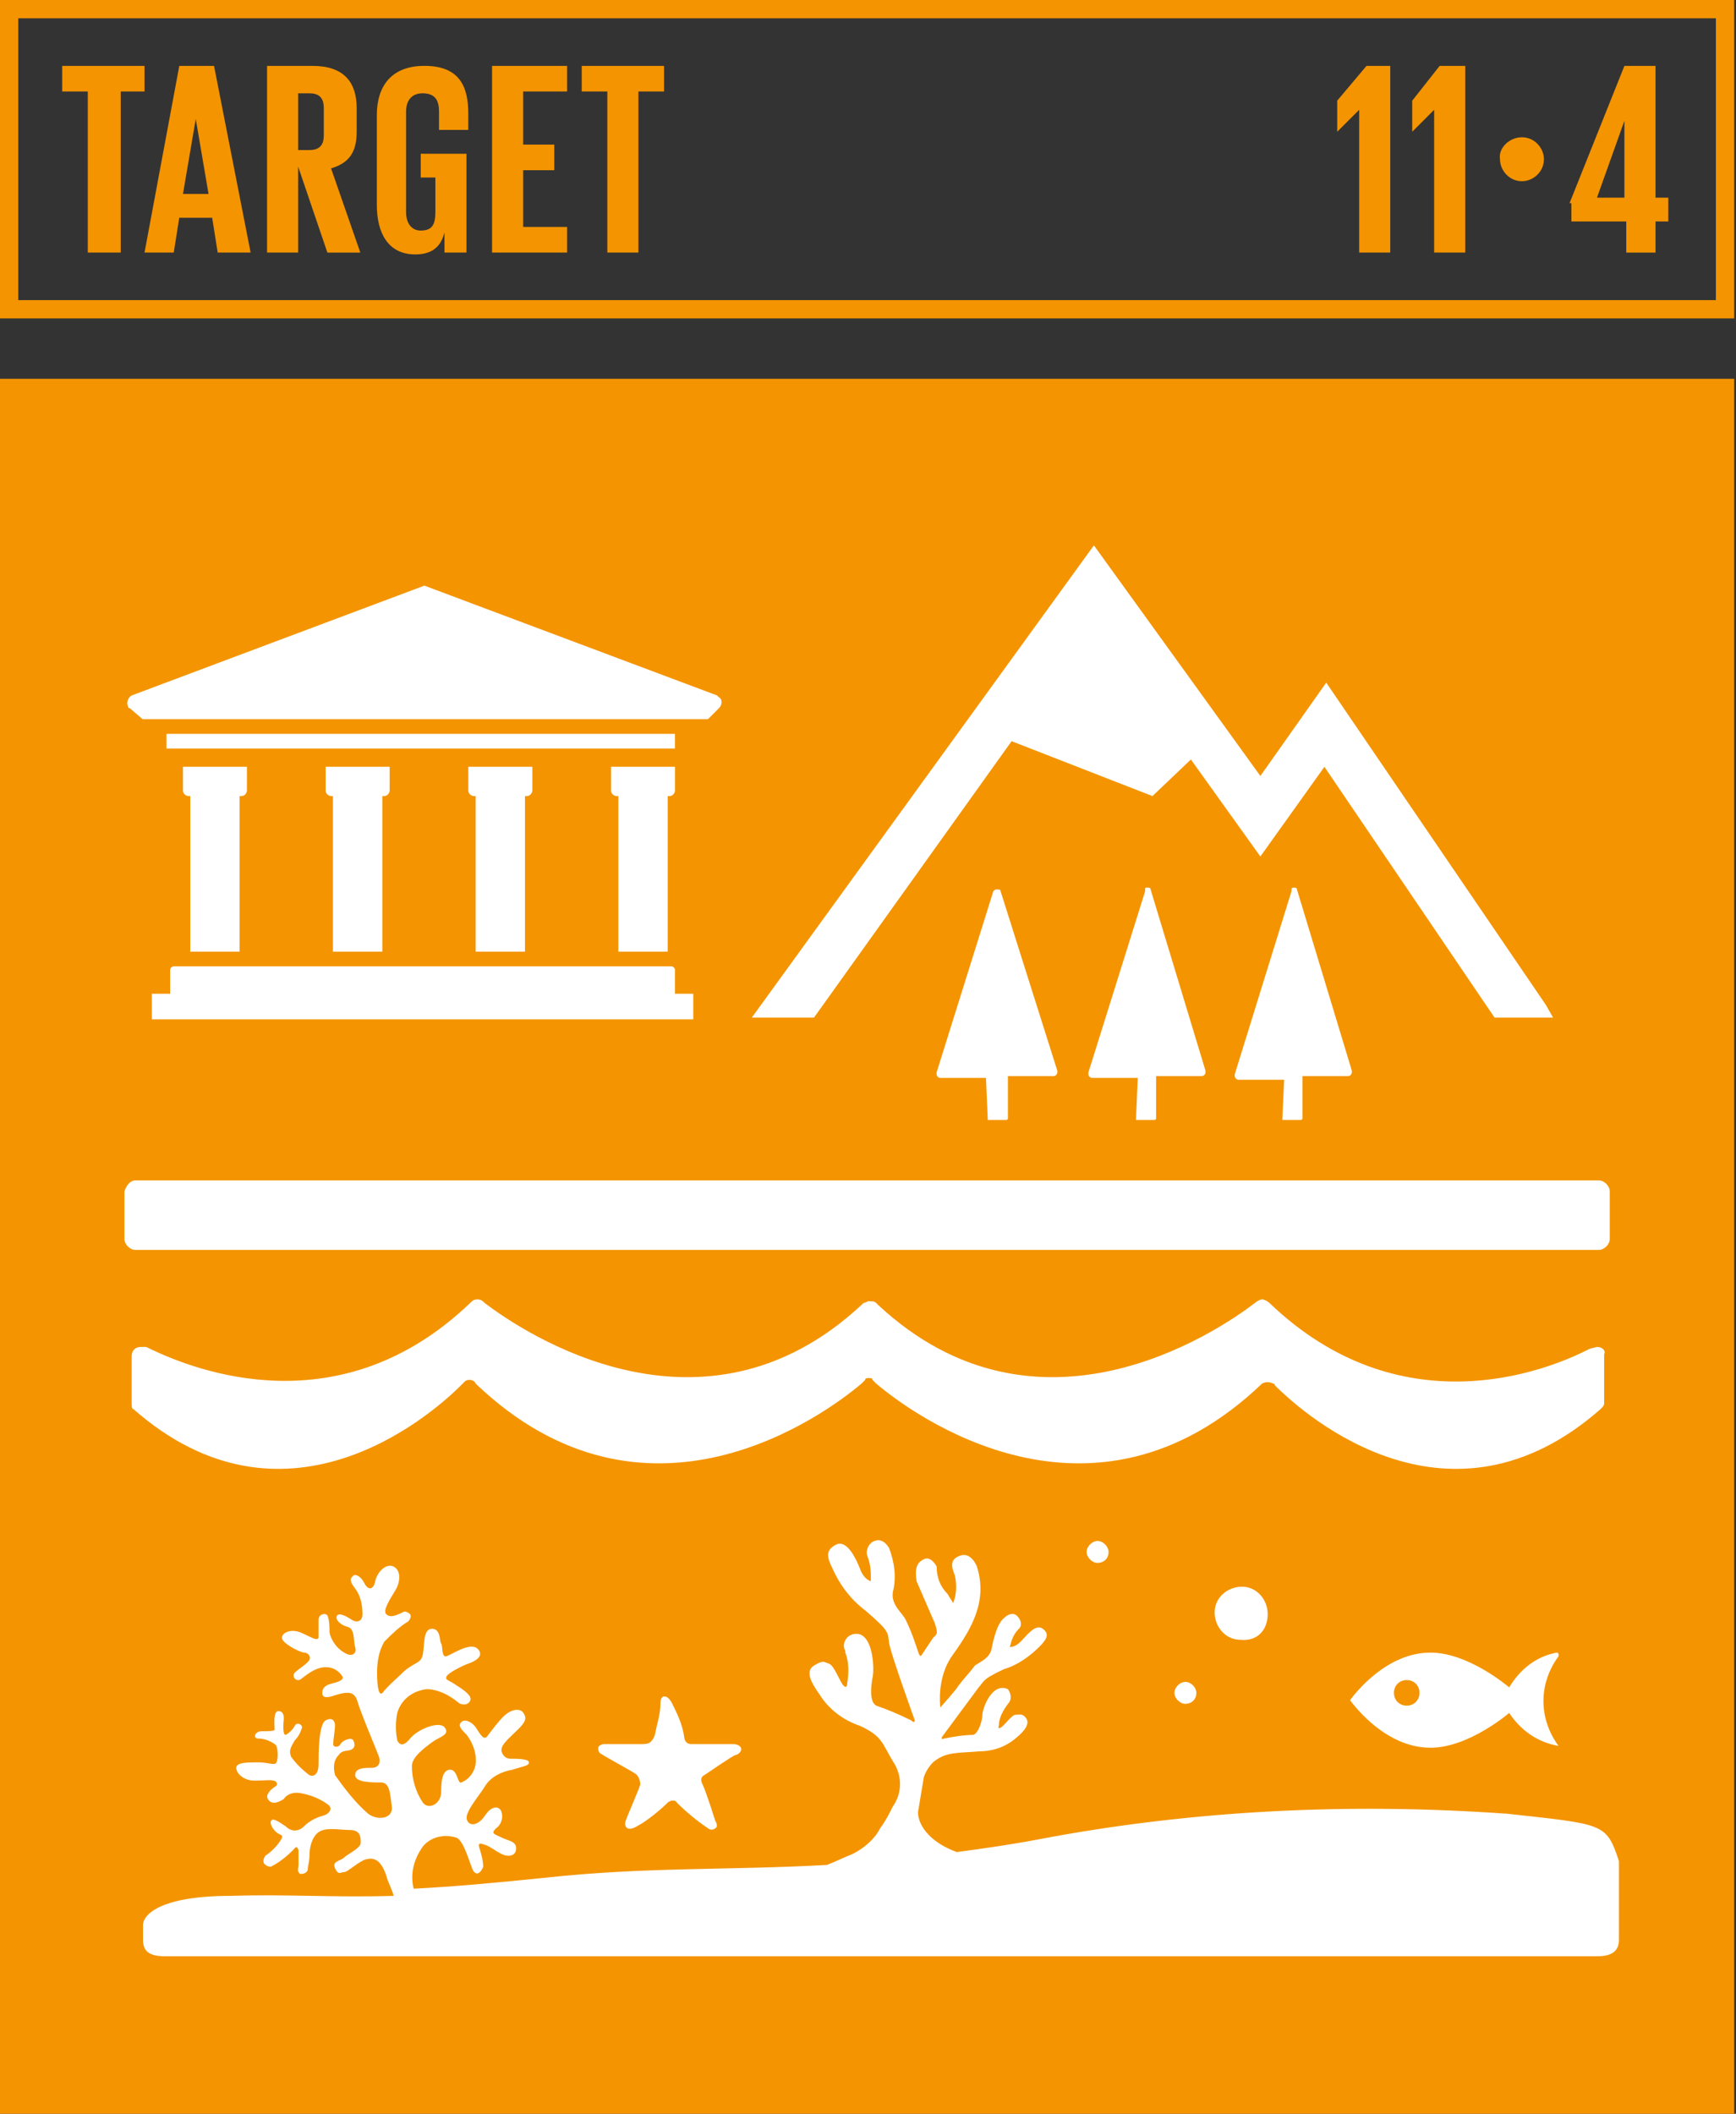 <?xml version="1.0" encoding="UTF-8"?><svg id="Capa_1" xmlns="http://www.w3.org/2000/svg" viewBox="0 0 467 568.37"><rect x="0" y="0" width="467" height="568.37" fill="#333333" stroke="none"/><defs><style>.cls-1{fill:#f49400;}.cls-2{fill:#fff;}</style></defs><polygon class="cls-1" points="373.99 17.72 373.99 67.91 365.63 67.91 365.63 29.53 359.72 35.43 359.72 27.07 367.6 17.72 373.99 17.72"/><polygon class="cls-1" points="394.17 17.72 394.17 67.91 385.8 67.91 385.8 29.53 379.9 35.43 379.9 27.07 387.28 17.72 394.17 17.72"/><path class="cls-1" d="M409.42,36.91c3.44,0,5.91,2.95,5.91,5.91,0,3.44-2.95,5.91-5.91,5.91-3.44,0-5.91-2.95-5.91-5.91-.49-2.95,2.46-5.91,5.91-5.91"/><path class="cls-1" d="M429.6,53.15h7.38v-20.67l-7.38,20.67Zm-7.38,1.48l14.76-36.91h8.37V53.15h3.44v6.4h-3.44v8.37h-7.87v-8.37h-14.76v-4.92h-.49Z"/><path class="cls-1" d="M4.92,80.7H461.59V4.92H4.92V80.7Zm462.08,4.92H0V0H466.51V85.62h.49Z"/><polygon class="cls-1" points="16.73 17.72 38.88 17.72 38.88 24.6 32.48 24.6 32.48 67.91 23.62 67.91 23.62 24.6 16.73 24.6 16.73 17.72"/><path class="cls-1" d="M49.21,52.16h6.89l-3.44-20.18-3.44,20.18Zm-10.33,15.75l9.35-50.19h9.35l9.84,50.19h-8.86l-1.48-9.35h-8.86l-1.48,9.35h-7.87Z"/><path class="cls-1" d="M80.21,24.6v15.75h2.95c2.95,0,3.94-1.48,3.94-3.94v-7.38c0-2.95-1.48-3.94-3.94-3.94h-2.95v-.49Zm0,20.18v23.13h-8.37V17.72h12.3c8.37,0,11.81,4.43,11.81,11.32v6.4c0,5.41-1.97,8.37-6.89,9.84l7.87,22.64h-8.86l-7.87-23.13Z"/><path class="cls-1" d="M113.67,41.34h11.81v26.57h-5.91v-5.41c-.98,3.94-3.44,5.91-7.87,5.91-7.38,0-10.33-5.91-10.33-13.29V31c0-7.87,3.94-13.29,12.79-13.29,9.35,0,11.81,5.41,11.81,12.79v4.43h-7.87v-4.92c0-2.95-.98-4.92-4.43-4.92-2.95,0-4.43,1.97-4.43,4.92v27.07c0,2.95,1.48,4.92,3.94,4.92,2.95,0,3.94-1.48,3.94-4.92v-9.35h-3.94v-6.4h.49Z"/><polygon class="cls-1" points="132.37 17.72 152.55 17.72 152.55 24.6 140.74 24.6 140.74 38.88 149.11 38.88 149.11 45.77 140.74 45.77 140.74 61.02 152.55 61.02 152.55 67.91 132.37 67.91 132.37 17.72"/><polygon class="cls-1" points="156.49 17.72 178.63 17.72 178.63 24.6 171.74 24.6 171.74 67.91 163.38 67.91 163.38 24.6 156.49 24.6 156.49 17.72"/><g><rect class="cls-1" x="0" y="101.86" width="466.51" height="466.51"/><path class="cls-2" d="M405,487.67c-41.83-2.95-84.15-.98-125.48,6.89-7.87,1.48-14.76,2.46-22.14,3.44-9.35-3.44-10.83-9.35-10.33-11.32l1.48-8.86c.49-1.48,1.48-2.95,2.46-3.94,3.44-2.95,6.89-2.46,12.3-2.95,3.44,0,6.89-.98,9.84-3.44,2.46-1.97,3.94-3.94,2.95-5.41-.98-1.48-1.97-.98-2.95-.98s-2.95,2.95-3.94,3.44-.49-.49-.49-.49c0-1.97,.98-3.94,2.46-5.91,.98-.98,.98-2.46,0-3.94-4.43-1.97-6.89,5.41-6.89,6.89s-.98,4.92-2.46,5.41c-2.46,0-5.41,.49-7.87,.98-.98,.49-.49-.49-.49-.49l9.84-13.29c1.48-1.48,.49-1.97,6.89-4.92,3.44-.98,6.89-3.44,9.35-5.91,1.97-1.97,2.95-3.44,.98-4.92-1.97-1.48-4.43,1.97-5.91,3.44-.98,.98-1.97,1.48-2.95,1.48,.49-1.97,.98-3.44,2.46-4.92,.98-.98,.49-2.46-.49-3.44-.98-.98-2.46-.49-3.44,.49-1.97,1.48-2.95,5.91-3.44,8.37-.49,2.46-2.95,3.44-4.43,4.43-1.48,1.97-2.95,3.44-4.43,5.41-.49,.98-4.92,5.91-4.92,5.91-.49-4.92,.49-10.33,3.44-14.27,4.92-6.89,9.35-14.27,6.4-23.62,0,0-1.48-3.94-4.43-2.95-2.95,.98-2.46,2.95-1.48,5.41,.49,2.46,.49,4.92-.49,7.38-.49-.98-.98-1.48-1.48-2.46-1.97-1.97-2.95-4.43-2.95-7.38,0,0-1.48-2.95-3.44-1.97-1.97,.98-2.46,2.46-1.97,5.91l4.92,11.32c.98,2.95,.49,2.95-.49,3.94-.98,1.48-1.97,2.95-2.95,4.43q-.49,.98-.98-.49c-.98-2.95-1.97-5.91-3.44-8.86-.98-1.97-3.94-3.94-3.44-7.38,.98-3.94,.49-7.87-.98-11.81,0,0-1.48-2.95-3.94-1.97-1.48,.49-2.46,2.46-1.97,3.94,.98,2.46,.98,4.43,.98,6.89-1.48-.49-2.46-1.97-2.95-3.44-.98-2.46-3.44-7.87-6.4-6.4-2.95,1.48-2.46,3.44-.98,6.4,1.97,4.43,4.92,8.37,8.86,11.32,6.89,5.91,5.91,5.91,6.4,8.86,.49,2.95,6.89,20.67,6.89,20.67,0,0,0,.98-.98,0-2.95-1.48-6.4-2.95-9.35-3.94-1.97-.98-1.48-5.41-.98-7.87,.49-2.46,0-12.79-5.41-11.32-1.97,.49-2.95,2.95-1.97,4.43v.49c.98,2.46,.98,5.41,.49,8.37,0,0,0,1.48-.98,.49-.98-.98-2.46-5.41-3.94-5.91-1.48-.49-1.48-.98-3.94,.49-2.46,1.48-.98,4.43,1.48,7.87,2.46,3.94,6.4,6.89,10.83,8.37,6.4,2.95,5.91,4.92,9.35,10.33,1.97,3.44,1.97,7.87-.49,11.32-.98,1.97-1.97,3.94-3.44,5.91-1.48,2.95-4.43,5.41-7.38,6.89-2.46,.98-4.43,1.97-6.89,2.95-26.57,1.48-48.72,.49-75.78,3.44-14.27,1.48-25.59,2.46-35.43,2.95-.98-3.94,0-7.87,2.46-11.32,1.97-2.46,5.41-3.44,8.86-2.46,1.97,.49,3.44,5.91,4.43,8.37,.98,2.46,2.46,.98,2.95-.49,0-1.48-.49-3.44-.98-4.92-.49-1.48,0-1.48,1.48-.98,1.48,.49,2.46,1.48,4.43,2.46,1.97,.98,3.94,.49,3.94-1.48s-1.97-1.97-3.94-2.95c-1.97-.98-2.95-.98-1.48-2.46,1.48-.98,1.97-2.95,1.48-4.43-.49-1.48-2.46-1.97-4.43,.98-1.97,2.95-4.43,2.95-4.92,.98-.49-1.97,3.44-6.4,4.92-8.86,1.48-2.46,4.43-3.94,7.38-4.43,2.95-.98,4.43-.98,4.43-1.97s-3.44-.98-4.92-.98c-.98,0-1.97-.49-2.46-1.97v-.49c0-1.48,2.46-3.44,4.43-5.41,1.97-1.97,2.46-2.95,1.48-4.43-.98-1.48-3.44-.98-5.41,.98-1.48,1.48-2.95,3.44-4.43,5.41-.98,.98-1.97-.98-2.95-2.46s-2.95-2.46-3.94-1.48c-.98,.98,0,1.97,1.48,3.44,1.48,1.97,2.46,4.43,2.46,6.89s-1.48,4.92-3.94,5.91c-.98,.49-.98-3.44-2.95-3.44s-2.46,2.46-2.46,5.91-3.44,4.92-4.92,2.95c-1.97-2.95-2.95-6.4-2.95-9.84,0-2.46,3.44-4.92,5.41-6.4,1.97-1.48,4.92-1.97,3.44-3.94-1.48-1.97-7.38,.49-9.35,2.95-1.97,2.46-2.95,1.48-3.44,.49-.49-2.46-.49-4.92,0-7.38,.98-3.44,3.94-5.91,7.87-6.4,2.95,0,5.91,1.48,8.37,3.44,.98,.98,2.95,.98,3.44-.49,.49-1.48-2.95-3.44-4.43-4.43-1.48-.98-2.46-.98-1.97-1.97,.49-.98,4.43-2.95,5.91-3.44,1.48-.49,4.43-1.97,2.46-3.94-1.97-1.97-6.89,1.48-8.37,1.97-1.48,.49-.98-2.95-1.48-3.44-.49-.49,0-3.94-2.46-3.94s-1.97,4.43-2.46,6.89c-.49,2.46-1.97,1.97-4.92,4.43-1.97,1.97-4.43,3.94-5.91,5.91-.98,.98-1.48-1.48-1.48-5.41,0-2.95,.49-5.91,1.97-8.37,1.97-1.97,3.94-3.94,6.4-5.41,.49-.49,.98-1.48,.49-1.97-.49-.49-1.48-.98-1.97-.49-1.97,.98-3.44,1.48-4.43,.49-.98-.98,.98-3.94,2.46-6.4,1.48-2.46,1.48-5.41-.49-6.4-1.97-.98-4.43,1.48-4.92,3.94-.49,2.46-1.97,2.46-2.95,.49-.98-1.97-2.46-2.46-2.95-1.97-.49,.49-1.48,.98,.49,3.44,1.48,1.97,1.97,4.43,1.97,6.89,0,1.97-1.48,2.46-2.95,1.48s-3.44-1.97-3.94-.98c-.49,.98,.98,2.46,2.95,2.95s1.48,3.94,1.97,5.41c.49,1.48-.49,2.46-1.97,1.97-2.46-.98-4.43-3.44-4.92-5.91,0-1.48,0-2.95-.49-4.43-.49-.98-2.46-.49-2.46,.98v4.92c-.49,.98-2.46-.49-4.92-1.48-2.46-.98-4.92,0-4.92,1.48s4.92,3.94,5.91,3.94,1.97,.98,1.48,1.97c-.49,.98-2.95,2.46-3.94,3.44-.98,.98,.49,2.95,1.97,1.48,1.97-1.48,3.94-2.95,6.4-2.95,1.97,0,3.44,.98,4.43,2.46,.49,.98-.98,1.48-2.95,1.97-1.97,.49-2.46,1.48-2.46,2.46s.49,1.48,2.46,.98c1.48-.49,2.95-.98,4.43-.98,1.97,0,2.46,1.97,2.46,1.97,.98,3.44,5.41,13.78,5.91,15.25,.49,1.48,0,2.95-1.97,2.95s-4.43,0-4.43,1.97,4.43,1.97,6.89,1.97,2.46,2.95,2.95,6.4c.49,3.44-3.94,3.94-6.4,1.97-3.44-2.95-6.4-6.89-8.86-10.33-.49-1.97-.49-3.94,.98-5.41,.98-1.48,2.46-.98,3.44-1.48,.98-.49,.98-1.48,.49-2.46-.49-.98-2.95,0-3.44,.98-.49,.98-1.97,.98-1.97,0s.49-3.94,.49-4.92-.49-2.46-2.46-1.48c-1.97,.98-1.97,8.86-1.97,11.81s-1.48,3.44-2.46,2.95c-1.97-1.48-3.44-2.95-4.92-4.92-.49-1.48-.49-1.97,.98-4.43,.98-.98,1.48-1.97,1.97-3.44,0-.98-1.48-1.48-1.97-.49-.49,.98-1.48,1.97-2.46,2.46-.98,0-.49-3.94-.49-4.43s0-1.97-1.48-1.97-.98,4.43-.98,4.92-1.48,.49-3.44,.49-2.46,1.97-.98,1.97,2.95,.49,4.43,1.48c.98,.49,.98,3.94,.49,4.92-.49,.98-1.97,0-4.92,0s-5.91,0-5.91,1.48,1.97,3.44,4.92,3.44,5.41-.49,5.91,.49c.49,.98-.49,.98-1.48,1.97-.98,.98-1.48,1.97-.49,2.95,.98,.98,2.46,.49,3.94-.49,.98-1.48,2.95-1.97,4.92-1.48,2.46,.49,4.92,1.48,6.89,2.95,1.48,.98,.49,2.46-.98,2.95-1.97,.49-3.94,1.48-5.41,2.95-1.48,1.48-3.44,1.48-4.92,0-1.48-.98-3.44-2.46-3.94-1.48-.49,.98,.98,2.95,1.97,3.44,.98,.49,1.48,.49,.49,1.97-.98,1.48-2.46,2.95-3.94,3.94-.49,.49-.98,1.97,0,2.46,.49,.49,.98,.49,1.48,.49,1.97-.98,3.94-2.46,5.91-4.43,.49-.49,.98-1.48,1.48,0v3.94c0,.98-.49,1.97,.49,2.46,.49,0,1.48,0,1.97-.98,0-.98,.49-2.46,.49-3.94,0-1.97,.49-4.43,1.97-5.91,1.97-1.97,5.91-.98,8.86-.98s2.95,1.97,2.95,3.44-3.44,2.95-4.43,3.94c-.98,.98-3.44,.98-2.46,2.95,.98,1.97,1.48,.98,2.46,.98s3.94-2.95,5.91-3.44c1.97-.49,3.94,0,5.41,4.43,.49,1.97,1.48,3.44,1.97,5.41-16.24,.49-28.54-.49-43.8,0-18.7,0-23.62,4.92-23.62,7.87v3.94c0,2.95,1.48,4.43,5.91,4.43H429.6c3.44,0,5.91-.98,5.91-4.43v-21.16c-3.44-10.33-3.94-9.84-30.51-12.79"/><path class="cls-2" d="M378.42,458.63c-1.97,0-3.44-1.48-3.44-3.44s1.48-3.44,3.44-3.44,3.44,1.48,3.44,3.44-1.48,3.44-3.44,3.44m40.84,10.83c-5.41-7.38-5.41-16.73,0-24.11v-.49s0-.49-.49-.49c-5.41,.98-9.84,4.43-12.79,9.35,0,0-10.83-9.35-21.16-9.35-11.81,0-20.18,10.83-21.65,12.79,1.48,1.97,9.84,12.79,21.65,12.79,10.33,0,21.16-9.35,21.16-9.35,2.95,4.43,7.38,7.87,13.29,8.86"/><path class="cls-2" d="M189.46,477.33s7.87-5.41,8.37-5.41,1.97-.98,1.48-1.97c-.49-.98-1.97-.98-1.97-.98h-11.32c-1.97,0-1.97-1.97-1.97-1.97-.49-3.44-1.97-6.4-3.44-9.35-.98-1.48-1.48-1.48-1.97-1.48s-.98,.49-.98,1.97c0,2.95-.98,5.41-1.48,8.37-.98,2.46-1.97,2.46-3.94,2.46h-9.84c-.49,0-1.48,.49-1.48,.98s0,.98,.49,1.48c1.48,.98,7.87,4.43,9.35,5.41,.98,.49,1.48,1.97,1.48,2.95,0,.49-3.44,8.37-3.94,9.84-.49,1.48,.49,1.97,.49,1.97,.98,.49,2.46-.49,2.46-.49,2.95-1.48,6.89-4.92,8.37-6.4,.49-.49,1.97-.98,2.46,0,2.46,2.46,5.41,4.92,8.37,6.89,.49,.49,1.48,.49,1.97,0,.98-.49,0-1.97,0-1.97,0,0-2.46-7.87-3.44-9.84-.98-1.97,.49-2.46,.49-2.46"/><path class="cls-2" d="M321.83,455.19c0-1.48-1.48-2.95-2.95-2.95s-2.95,1.48-2.95,2.95,1.48,2.95,2.95,2.95,2.95-.98,2.95-2.95"/><path class="cls-2" d="M341.02,434.03c0-3.94-2.95-7.38-6.89-7.38s-7.38,2.95-7.38,6.89,2.95,7.38,6.89,7.38c4.43,.49,7.38-2.46,7.38-6.89"/><polygon class="cls-2" points="272.13 199.3 310.02 214.06 320.36 204.22 339.05 230.3 356.28 206.19 402.04 273.61 417.79 273.61 415.82 270.16 356.77 183.55 339.05 208.65 294.27 146.64 202.25 273.61 218.98 273.61 272.13 199.3"/><path class="cls-2" d="M344.96,301.16h4.92s.49,0,.49-.49v-11.32h12.3c.49,0,.98-.49,.98-.98v-.49l-14.76-48.72c0-.49-.49-.49-.98-.49,0,0-.49,0-.49,.49v.49l-15.26,49.21v.49c0,.49,.49,.98,.98,.98h12.3l-.49,10.83Z"/><path class="cls-2" d="M305.59,301.16h4.92s.49,0,.49-.49v-11.32h12.3c.49,0,.98-.49,.98-.98v-.49l-14.76-48.72c0-.49-.49-.49-.98-.49s-.49,0-.49,.49v.49l-15.26,48.72v.49c0,.49,.49,.98,.98,.98h12.3l-.49,11.32c.49,0,0,0,0,0"/><path class="cls-2" d="M265.73,301.16h4.92s.49,0,.49-.49v-11.32h12.3c.49,0,.98-.49,.98-.98v-.49l-15.25-48.23c0-.49-.49-.49-.98-.49s-.49,0-.98,.49l-15.26,48.72v.49c0,.49,.49,.98,.98,.98h12.3l.49,11.32Z"/><path class="cls-2" d="M298.21,417.3c0-1.48-1.48-2.95-2.95-2.95s-2.95,1.48-2.95,2.95,1.48,2.95,2.95,2.95,2.95-.98,2.95-2.95"/><path class="cls-2" d="M64.46,255.89v-41.83h.49c.98,0,1.48-.98,1.48-1.48v-6.4h-17.22v6.4c0,.98,.98,1.48,1.48,1.48h.49v41.83h13.29Z"/><path class="cls-2" d="M102.85,255.89v-41.83h.49c.98,0,1.48-.98,1.48-1.48v-6.4h-17.22v6.4c0,.98,.98,1.48,1.48,1.48h.49v41.83h13.29Z"/><path class="cls-2" d="M141.23,255.89v-41.83h.49c.98,0,1.48-.98,1.48-1.48v-6.4h-17.22v6.4c0,.98,.98,1.48,1.48,1.48h.49v41.83h13.29Z"/><path class="cls-2" d="M179.62,255.89v-41.83h.49c.98,0,1.48-.98,1.48-1.48v-6.4h-17.22v6.4c0,.98,.98,1.48,1.48,1.48h.49v41.83h13.29Z"/><path class="cls-2" d="M40.84,274.1H186.5v-6.89h-4.92v-6.4c0-.49-.49-.98-.98-.98H46.75c-.49,0-.98,.49-.98,.98v6.4h-4.92v6.89Z"/><path class="cls-2" d="M38.38,193.39H190.44l2.95-2.95c.98-.98,.98-2.46,0-2.95l-.49-.49-78.74-29.53-78.74,29.53c-.98,.49-1.48,1.97-.98,2.95,0,0,0,.49,.49,.49l3.44,2.95Z"/><polygon class="cls-2" points="181.58 197.33 113.18 197.33 44.78 197.33 44.78 201.27 113.18 201.27 181.58 201.27 181.58 197.33"/><path class="cls-2" d="M36.42,317.4H430.09c1.48,0,2.95,1.48,2.95,2.95v12.79c0,1.48-1.48,2.95-2.95,2.95H36.42c-1.48,0-2.95-1.48-2.95-2.95v-12.79c.49-1.48,1.48-2.95,2.95-2.95"/><path class="cls-2" d="M429.6,362.18h0l-1.97,.49c-12.3,6.4-51.18,21.16-86.12-12.3-.49-.49-1.48-.98-1.97-.98s-1.48,.49-1.97,.98c-10.33,7.87-58.56,40.35-101.37,.49l-.49-.49c-.49-.49-.98-.49-1.97-.49-.49,0-.98,.49-1.48,.49l-.49,.49c-42.81,39.86-91.04,7.38-101.37-.49-.49-.49-.98-.98-1.97-.98s-1.48,.49-1.97,.98c-34.94,33.46-73.81,18.21-86.12,12.3l-.98-.49h-1.48c-1.48,0-2.46,.98-2.46,2.46v12.79c0,.49,0,1.48,.49,1.48,40.35,35.43,79.23,2.46,88.09-6.4q.49-.49,.98-.98c.49-.49,.98-.49,1.48-.49s1.48,.49,1.48,.98c45.77,43.8,93.99,8.37,103.83,0l.98-.98c0-.49,.49-.49,.98-.49s.98,0,.98,.49l.98,.98c9.84,8.37,58.07,43.8,103.83,0,.98-.49,1.97-.49,2.95,0,.49,0,.49,.49,.49,.49,8.86,8.86,47.24,41.83,87.59,6.4,.49-.49,.98-.98,.98-1.48v-13.29c.49-.98-.49-1.97-1.97-1.97"/></g></svg>